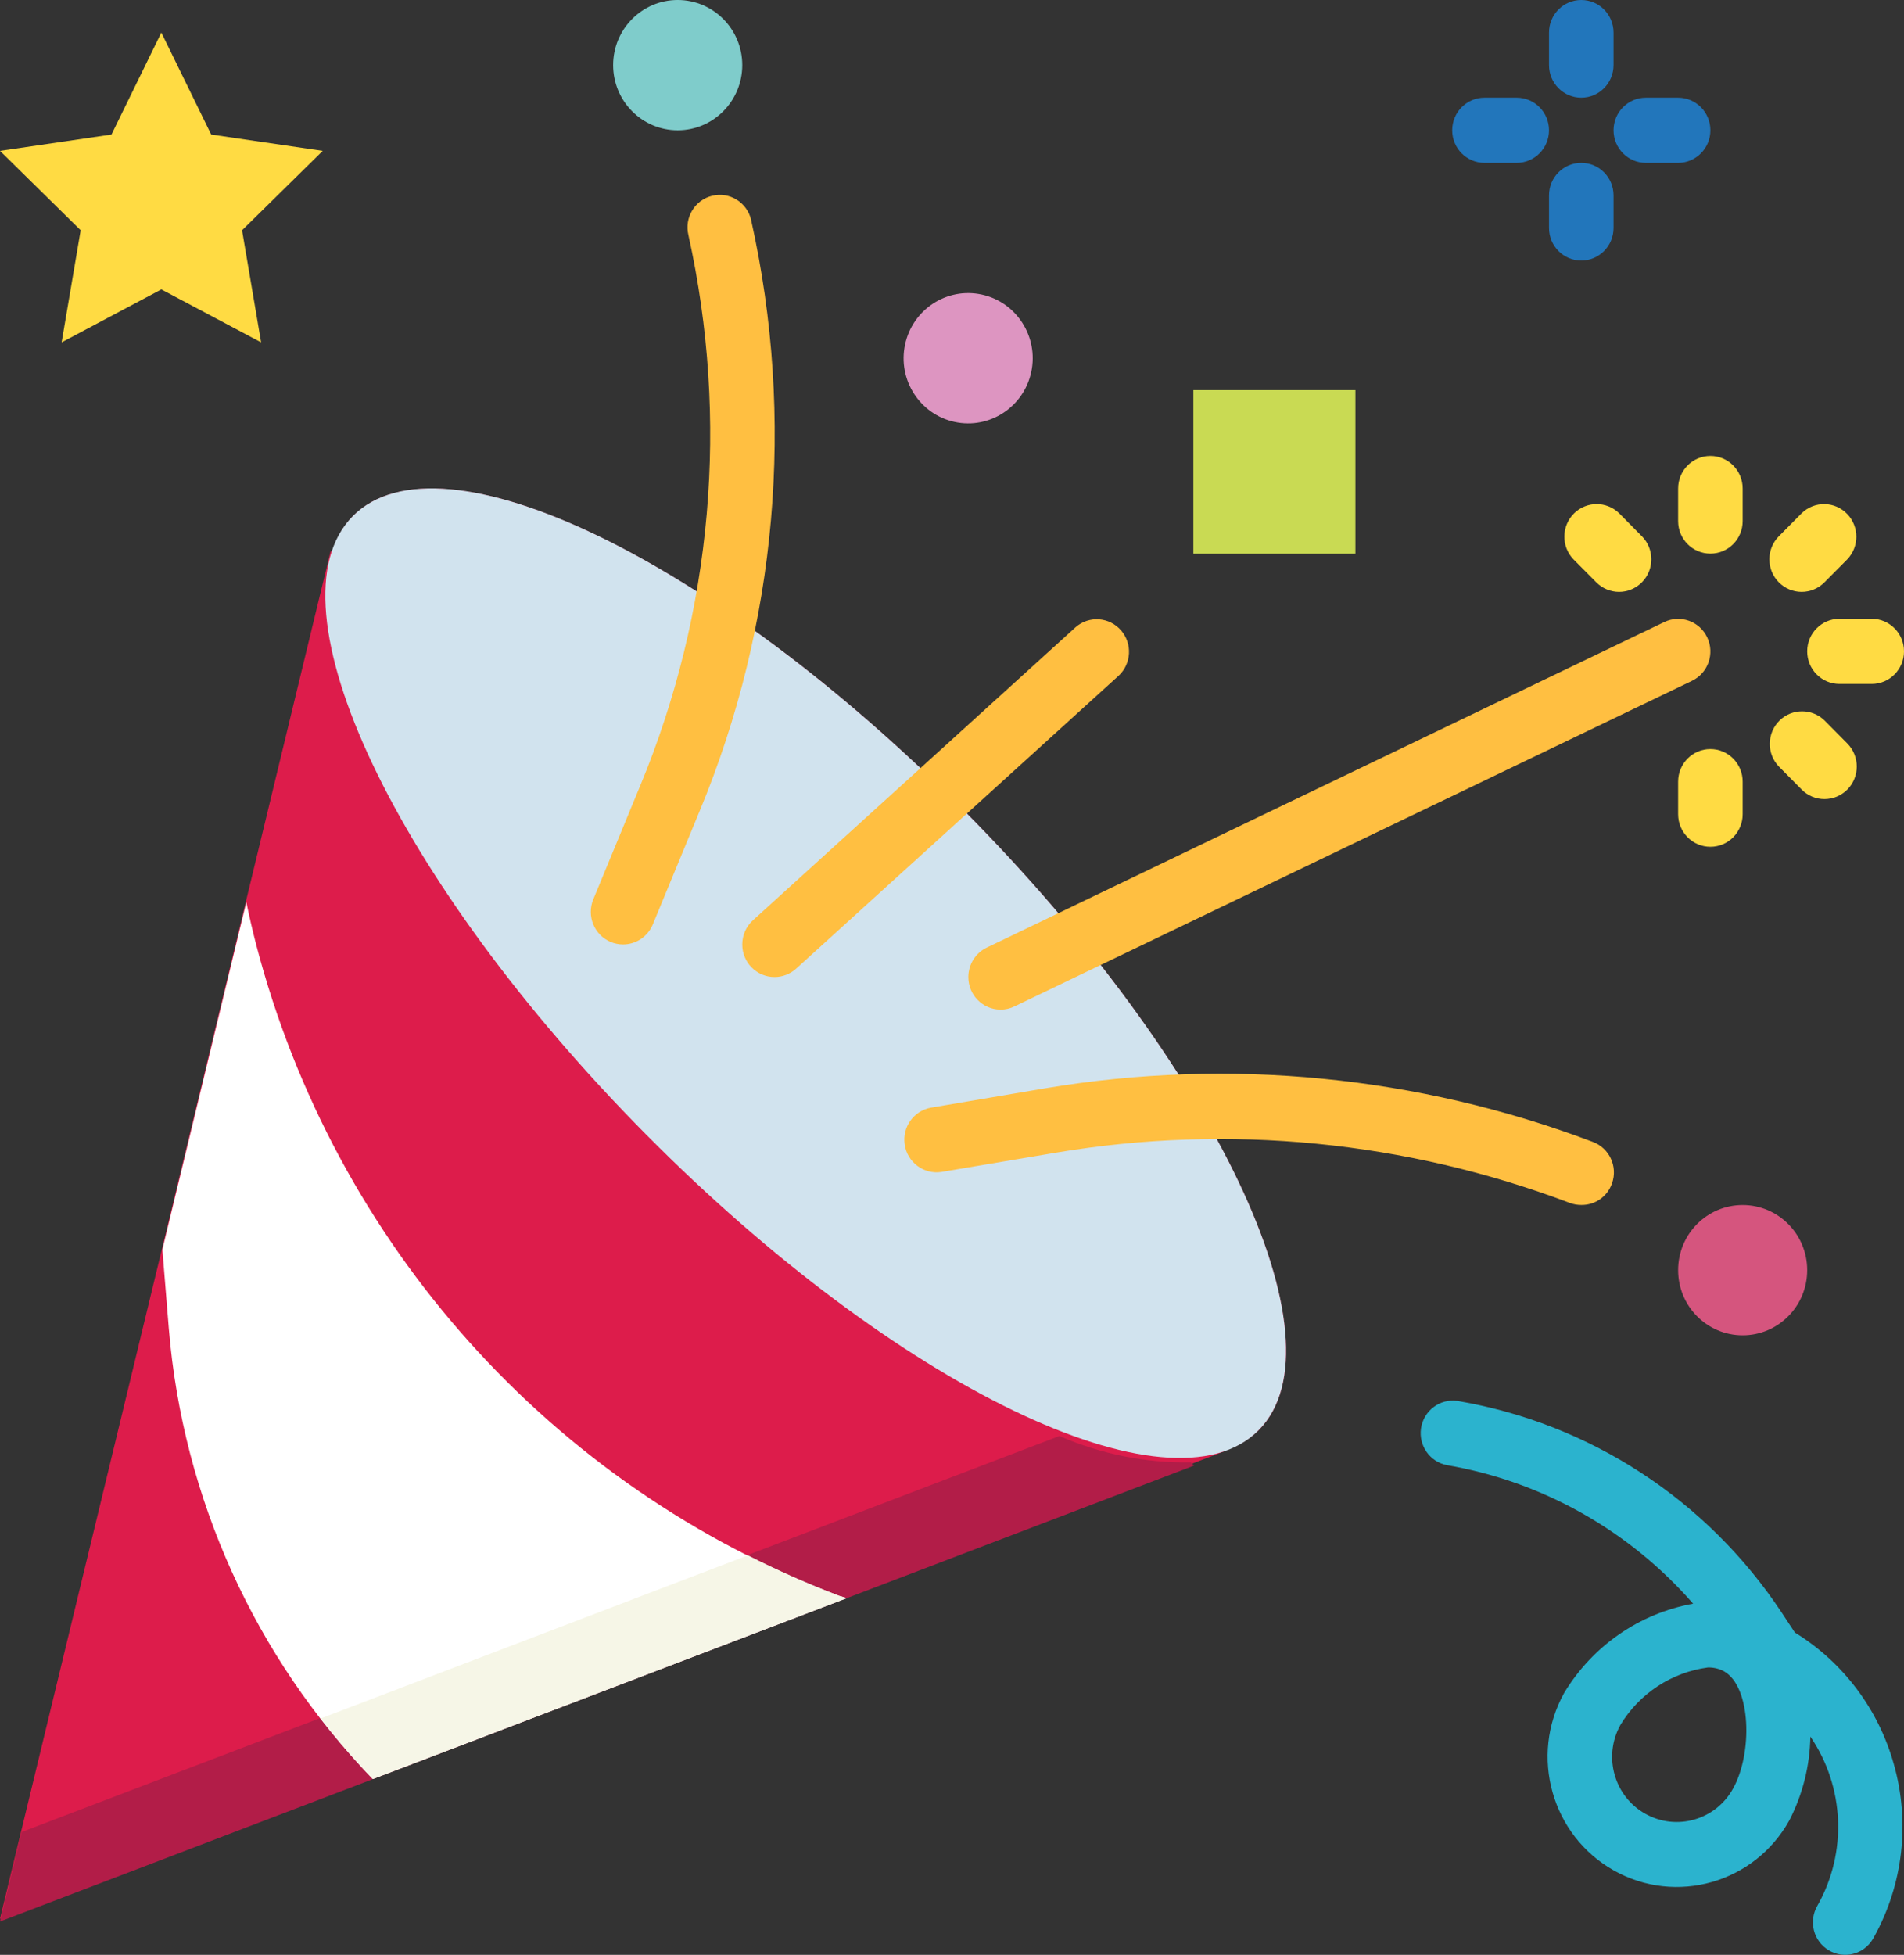 <svg width="38" height="39" viewBox="0 0 38 39" fill="none" xmlns="http://www.w3.org/2000/svg">
<rect x="0" y="0" width="38" height="39" fill="#333333" stroke="none"/>
<path d="M19.268 16.201C14.276 11.166 8.802 8.523 7.041 10.299C6.848 10.503 6.706 10.751 6.627 11.022L6.598 10.994L4.917 17.946L3.242 24.877L1.257 33.084L0 38.282L7.44 35.442L16.903 31.83L24.452 28.948L24.443 28.94C24.696 28.858 24.927 28.72 25.119 28.536C26.879 26.76 24.26 21.238 19.268 16.201Z" fill="#DD1C4B"/>
<path d="M25.119 28.534C26.879 26.758 24.26 21.235 19.267 16.199C14.275 11.163 8.801 8.521 7.041 10.297C5.28 12.073 7.9 17.595 12.892 22.631C17.884 27.667 23.358 30.31 25.119 28.534Z" fill="#D1E3EE"/>
<path d="M23.766 29.174C22.864 29.19 21.971 29.01 21.143 28.649L14.973 31.004L5.508 34.613L0.432 36.55L0 38.335L7.44 35.495L16.903 31.883L23.831 29.239L23.766 29.174Z" fill="#B21D48"/>
<path d="M31.559 24.04C31.482 24.04 31.405 24.027 31.333 24C28.064 22.765 24.529 22.418 21.084 22.995L18.783 23.382C18.432 23.432 18.105 23.185 18.055 22.83C18.006 22.487 18.233 22.166 18.571 22.1L20.872 21.71C24.539 21.096 28.303 21.464 31.784 22.779C32.119 22.9 32.293 23.273 32.172 23.61C32.081 23.872 31.834 24.044 31.559 24.04Z" fill="#FFBF41"/>
<path d="M19.966 20.142C19.61 20.14 19.324 19.847 19.326 19.488C19.328 19.24 19.469 19.015 19.689 18.907L33.215 12.41C33.536 12.256 33.92 12.393 34.073 12.717C34.226 13.041 34.09 13.428 33.769 13.583L20.243 20.08C20.156 20.122 20.062 20.143 19.966 20.142Z" fill="#FFBF41"/>
<path d="M12.434 18.842C12.35 18.842 12.265 18.825 12.187 18.792C11.859 18.654 11.704 18.274 11.841 17.942L12.777 15.676C14.219 12.203 14.554 8.364 13.739 4.689C13.655 4.341 13.868 3.989 14.214 3.906C14.559 3.821 14.908 4.036 14.991 4.385C14.992 4.393 14.994 4.4 14.995 4.408C15.869 8.344 15.509 12.457 13.965 16.177L13.028 18.444C12.928 18.685 12.694 18.842 12.434 18.842Z" fill="#FFBF41"/>
<path d="M34.78 26.64C35.491 26.64 36.068 26.058 36.068 25.34C36.068 24.622 35.491 24.041 34.78 24.041C34.068 24.041 33.492 24.622 33.492 25.34C33.492 26.058 34.068 26.64 34.78 26.64Z" fill="#D5557E"/>
<path d="M20.594 7.355C20.708 6.647 20.231 5.979 19.529 5.864C18.827 5.749 18.165 6.231 18.051 6.939C17.937 7.647 18.414 8.315 19.116 8.43C19.818 8.545 20.48 8.064 20.594 7.355Z" fill="#DD95C1"/>
<path d="M13.525 2.599C12.814 2.599 12.237 2.017 12.237 1.299C12.237 0.582 12.814 0 13.525 0C14.237 0 14.814 0.582 14.814 1.299C14.814 2.017 14.237 2.599 13.525 2.599Z" fill="#7FCCCB"/>
<path d="M31.559 5.198C31.203 5.198 30.915 4.907 30.915 4.548V3.898C30.915 3.539 31.203 3.249 31.559 3.249C31.915 3.249 32.203 3.539 32.203 3.898V4.548C32.203 4.907 31.915 5.198 31.559 5.198Z" fill="#2276BB"/>
<path d="M31.559 1.949C31.203 1.949 30.915 1.658 30.915 1.299V0.65C30.915 0.291 31.203 0 31.559 0C31.915 0 32.203 0.291 32.203 0.65V1.299C32.203 1.658 31.915 1.949 31.559 1.949Z" fill="#2276BB"/>
<path d="M33.492 3.249H32.847C32.492 3.249 32.203 2.958 32.203 2.599C32.203 2.24 32.492 1.949 32.847 1.949H33.492C33.847 1.949 34.136 2.24 34.136 2.599C34.136 2.958 33.847 3.249 33.492 3.249Z" fill="#2276BB"/>
<path d="M30.271 3.249H29.627C29.271 3.249 28.983 2.958 28.983 2.599C28.983 2.24 29.271 1.949 29.627 1.949H30.271C30.627 1.949 30.915 2.24 30.915 2.599C30.915 2.958 30.627 3.249 30.271 3.249Z" fill="#2276BB"/>
<path d="M5.112 18.843C5.04 18.565 4.975 18.284 4.916 17.998L3.241 24.929L3.37 26.514C3.651 29.892 5.09 33.066 7.439 35.492L16.902 31.883C16.851 31.867 16.797 31.855 16.746 31.838C11.007 29.667 6.67 24.822 5.112 18.843Z" fill="white"/>
<path d="M16.902 31.883C16.851 31.866 16.797 31.855 16.746 31.837C16.126 31.6 15.519 31.331 14.927 31.03L6.404 34.283C6.727 34.706 7.073 35.11 7.44 35.494L16.902 31.883Z" fill="#F6F6E7"/>
<path d="M27.051 7.783V11.046H23.817V7.783H27.051Z" fill="#C9DA53"/>
<path d="M15.458 19.492C15.102 19.492 14.814 19.202 14.814 18.843C14.814 18.658 14.891 18.483 15.027 18.36L21.468 12.512C21.736 12.278 22.143 12.307 22.376 12.579C22.602 12.843 22.581 13.24 22.329 13.478L15.888 19.326C15.77 19.433 15.617 19.492 15.458 19.492Z" fill="#FFBF41"/>
<path d="M34.136 16.894C33.78 16.894 33.492 16.603 33.492 16.244V15.594C33.492 15.235 33.78 14.944 34.136 14.944C34.492 14.944 34.78 15.235 34.78 15.594V16.244C34.78 16.603 34.492 16.894 34.136 16.894Z" fill="#FFDB43"/>
<path d="M36.413 15.942C36.242 15.943 36.078 15.874 35.958 15.752L35.502 15.292C35.255 15.034 35.262 14.623 35.518 14.373C35.767 14.131 36.164 14.131 36.413 14.373L36.869 14.833C37.12 15.087 37.12 15.498 36.869 15.752C36.747 15.874 36.584 15.942 36.413 15.942Z" fill="#FFDB43"/>
<path d="M37.356 13.645H36.712C36.356 13.645 36.068 13.354 36.068 12.995C36.068 12.636 36.356 12.345 36.712 12.345H37.356C37.712 12.345 38 12.636 38 12.995C38 13.354 37.712 13.645 37.356 13.645Z" fill="#FFDB43"/>
<path d="M35.958 11.808C35.602 11.808 35.313 11.517 35.313 11.158C35.313 10.986 35.381 10.821 35.502 10.699L35.958 10.239C36.214 9.99 36.621 9.997 36.868 10.256C37.109 10.508 37.109 10.907 36.868 11.159L36.412 11.618C36.292 11.739 36.128 11.808 35.958 11.808Z" fill="#FFDB43"/>
<path d="M34.136 11.045C33.78 11.045 33.492 10.755 33.492 10.396V9.746C33.492 9.387 33.78 9.096 34.136 9.096C34.492 9.096 34.78 9.387 34.78 9.746V10.396C34.78 10.755 34.492 11.045 34.136 11.045Z" fill="#FFDB43"/>
<path d="M32.314 11.808C32.143 11.808 31.979 11.739 31.858 11.617L31.402 11.158C31.155 10.9 31.162 10.489 31.418 10.239C31.668 9.996 32.064 9.996 32.314 10.239L32.769 10.699C33.02 10.952 33.02 11.364 32.769 11.617C32.648 11.739 32.484 11.808 32.314 11.808Z" fill="#FFDB43"/>
<path d="M3.22 0.65L4.215 2.684L6.441 3.01L4.831 4.594L5.211 6.83L3.22 5.774L1.23 6.83L1.61 4.594L0 3.01L2.225 2.684L3.22 0.65Z" fill="#FFDB43"/>
<path d="M37.796 35.194C37.49 34.099 36.784 33.161 35.821 32.569L35.556 32.167C34.068 29.922 31.728 28.396 29.088 27.949C28.737 27.898 28.41 28.145 28.36 28.5C28.312 28.844 28.539 29.165 28.876 29.23C30.78 29.556 32.515 30.532 33.791 31.994C32.718 32.189 31.78 32.839 31.215 33.779C30.521 35.033 30.966 36.616 32.208 37.316C33.45 38.016 35.02 37.567 35.714 36.313C35.978 35.798 36.122 35.227 36.131 34.645C36.816 35.649 36.871 36.961 36.272 38.019C36.091 38.328 36.192 38.727 36.498 38.909C36.804 39.092 37.199 38.99 37.38 38.682C37.386 38.672 37.391 38.662 37.397 38.652C37.983 37.599 38.126 36.354 37.796 35.194ZM34.591 35.678C34.248 36.307 33.464 36.535 32.841 36.188C32.218 35.842 31.992 35.051 32.335 34.423C32.337 34.419 32.339 34.416 32.341 34.412C32.721 33.784 33.362 33.364 34.085 33.267C34.197 33.264 34.308 33.29 34.407 33.343C34.951 33.649 34.98 34.975 34.591 35.678Z" fill="#2BB3CE"/>
</svg>
